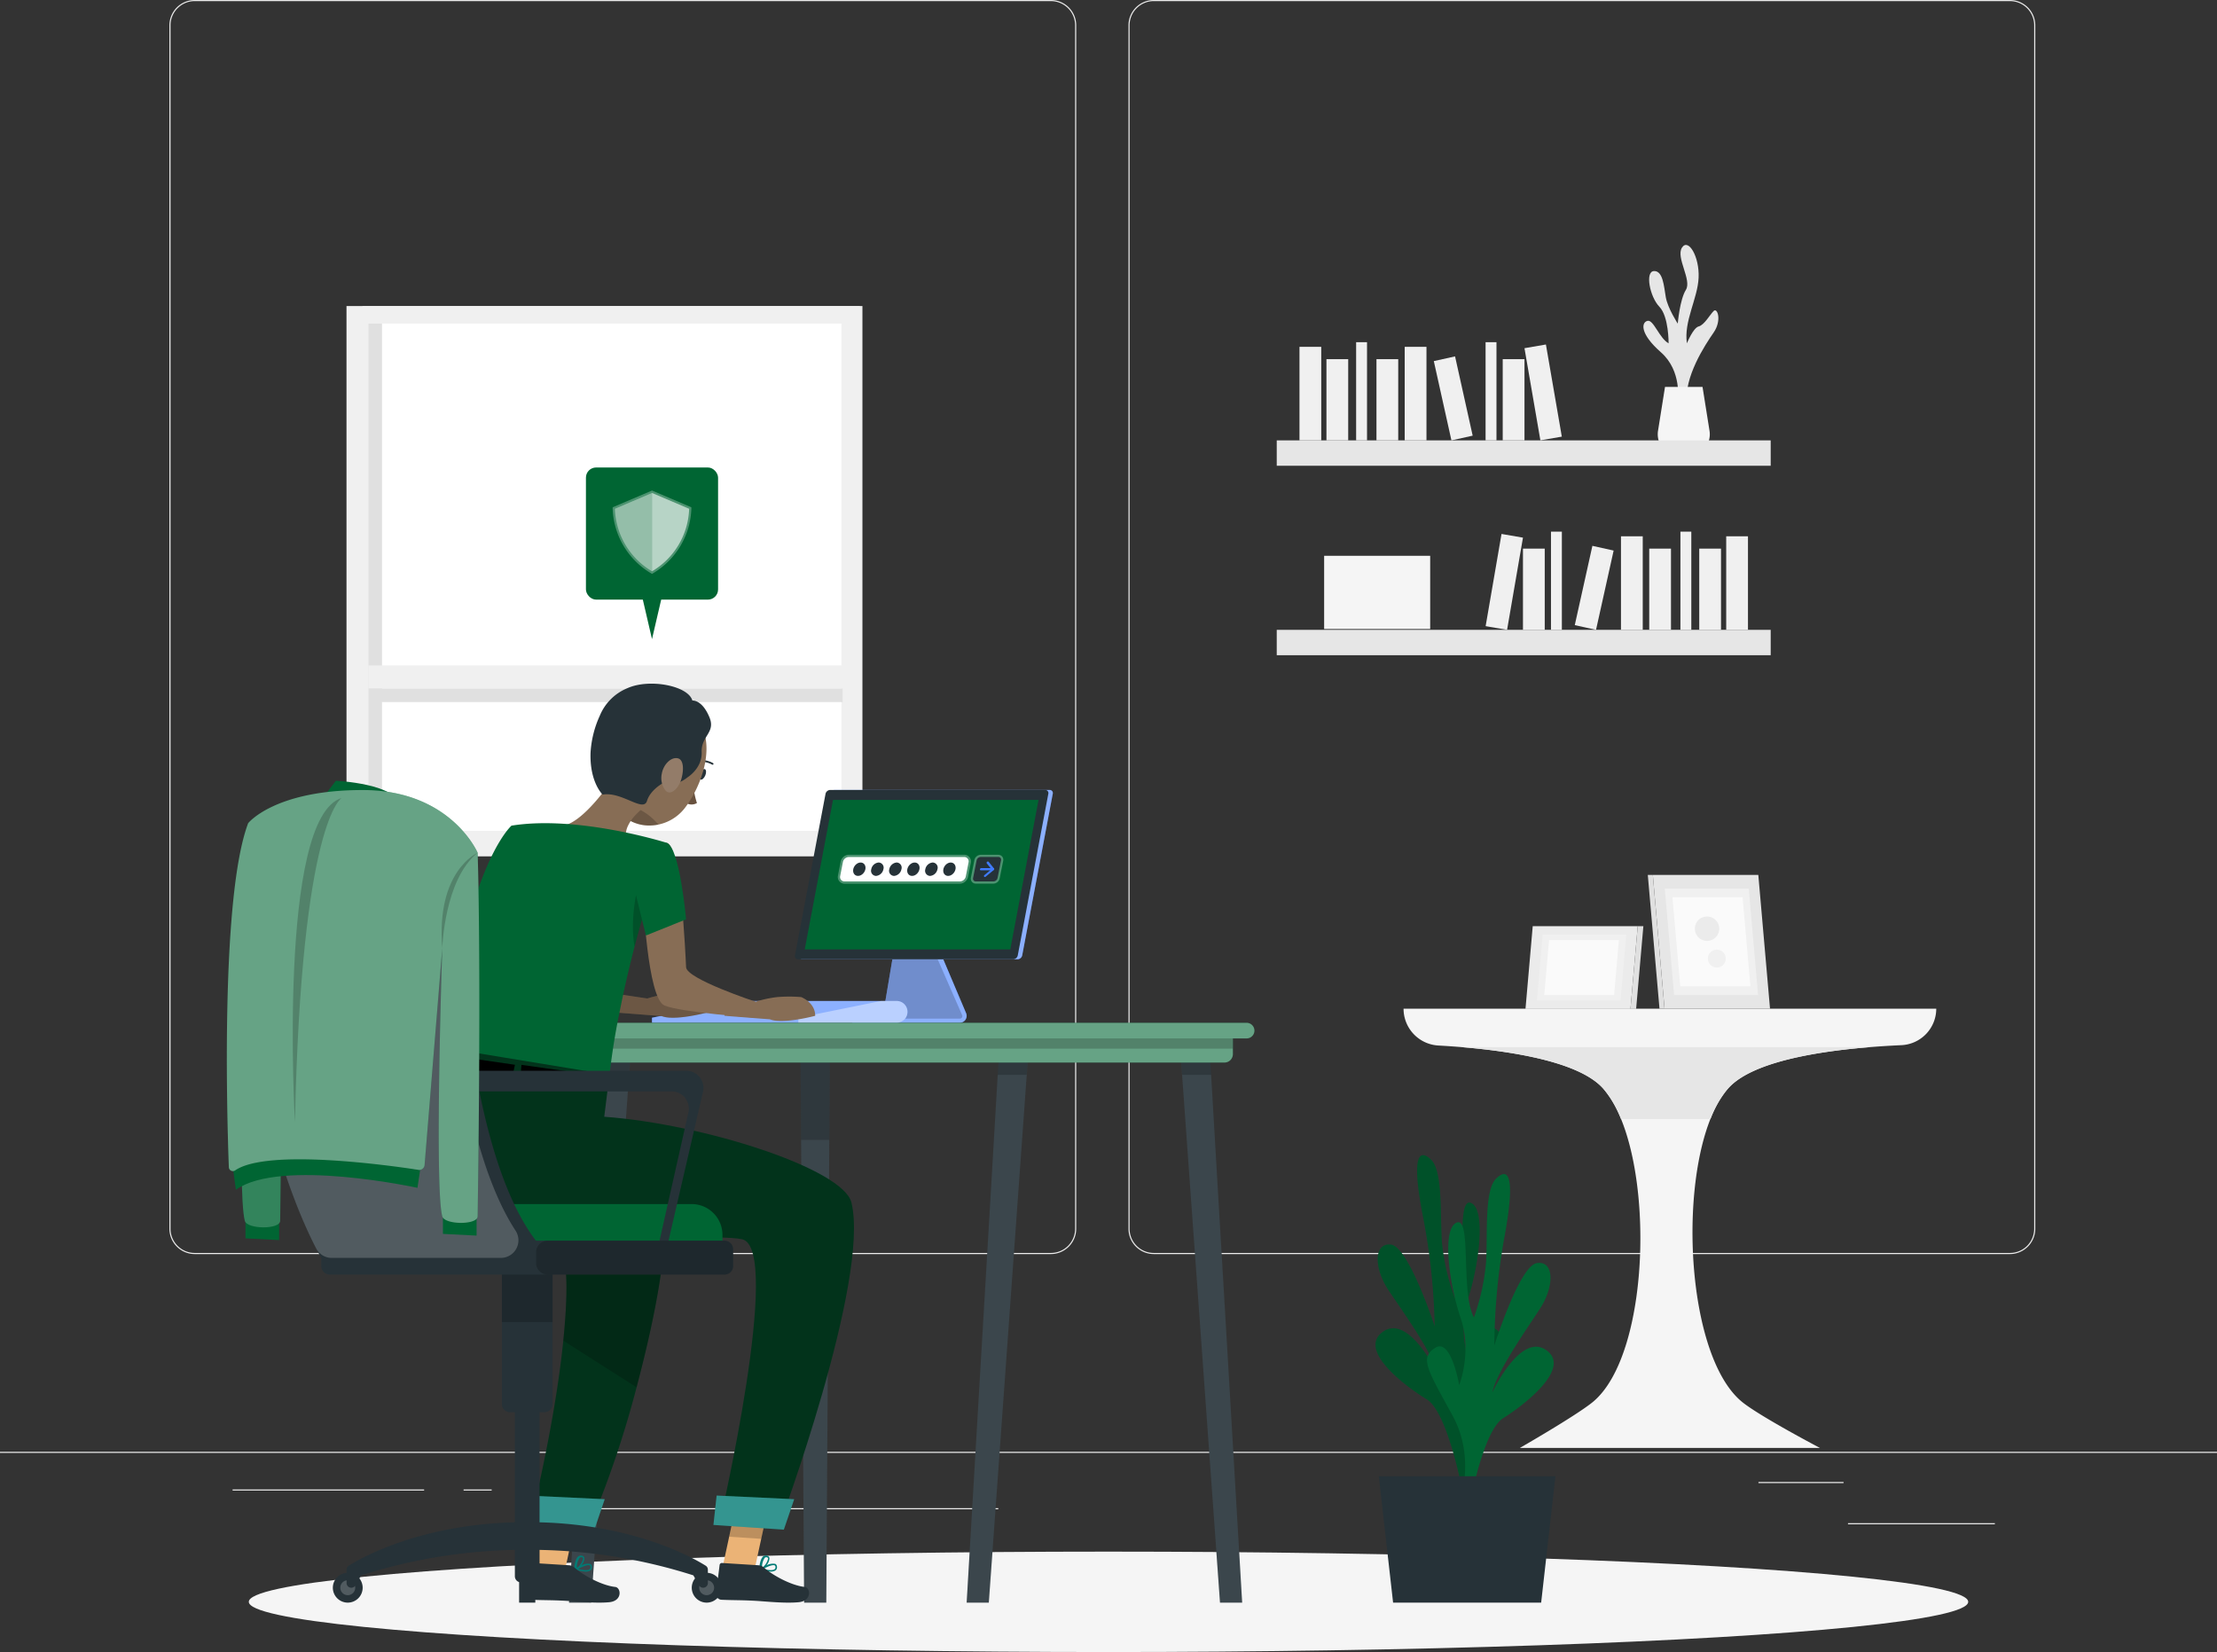 <svg xmlns="http://www.w3.org/2000/svg" width="899.752" height="670.51" viewBox="0 0 899.752 670.51"><rect x="0" y="0" width="899.752" height="670.51" fill="#333333" stroke="none"/><defs><style>.a{fill:#ebebeb;}.b{fill:#f5f5f5;}.c{fill:#e6e6e6;}.d{fill:#e0e0e0;}.e{fill:#f0f0f0;}.f{fill:#fafafa;}.g,.l,.m,.n,.o,.p,.q,.y,.z{fill:#fff;}.h{fill:#006533;}.i,.y,.z{opacity:0.2;}.i,.l,.m,.n,.z{isolation:isolate;}.j{fill:#263238;}.k{fill:#407bff;}.l,.q{opacity:0.4;}.m{opacity:0.1;}.n,.o{opacity:0.3;}.p{opacity:0.6;}.r{fill:#876d55;}.s{fill:#68513e;}.t{fill:none;stroke:#263238;stroke-linecap:round;stroke-linejoin:round;stroke-width:0.725px;}.u{fill:#937c69;}.v{fill:#ebb376;}.w{fill:#02331b;}.x{fill:#017a74;}</style></defs><g transform="translate(0 -54.953)"><g transform="translate(0 54.953)"><rect class="a" width="899.752" height="0.45" transform="translate(0 589.238)"/><rect class="a" width="59.603" height="0.45" transform="translate(749.994 618.204)"/><rect class="a" width="15.643" height="0.45" transform="translate(580.387 623.086)"/><rect class="a" width="34.537" height="0.45" transform="translate(713.657 601.493)"/><rect class="a" width="77.726" height="0.45" transform="translate(94.401 604.518)"/><rect class="a" width="11.396" height="0.45" transform="translate(188.149 604.518)"/><rect class="a" width="168.57" height="0.45" transform="translate(236.583 612.114)"/><path class="a" d="M395.961,563.938H48.479a10.284,10.284,0,0,1-10.272-10.272V65.223a10.283,10.283,0,0,1,10.272-10.27H395.961a10.283,10.283,0,0,1,10.27,10.27V553.666a10.284,10.284,0,0,1-10.27,10.272ZM48.479,55.4a9.831,9.831,0,0,0-9.819,9.819V553.666a9.831,9.831,0,0,0,9.819,9.819H395.961a9.831,9.831,0,0,0,9.819-9.819V65.223a9.831,9.831,0,0,0-9.819-9.819Z" transform="translate(30.546 -54.953)"/><path class="a" d="M612.255,563.938H264.775a10.283,10.283,0,0,1-10.27-10.272V65.223a10.281,10.281,0,0,1,10.27-10.27H612.255a10.283,10.283,0,0,1,10.273,10.27V553.666a10.284,10.284,0,0,1-10.273,10.272ZM264.775,55.4a9.831,9.831,0,0,0-9.819,9.819V553.666a9.831,9.831,0,0,0,9.819,9.819H612.255a9.833,9.833,0,0,0,9.819-9.819V65.223a9.833,9.833,0,0,0-9.819-9.819Z" transform="translate(203.478 -54.953)"/><g transform="translate(140.623 99.417)"><g transform="translate(428.999 309.973)"><path class="b" d="M316.544,282.454H532.738a14.829,14.829,0,0,1-14.174,14.812c-23.237,1.047-58.979,4.724-70.318,17.579-21.129,23.964-19.082,108.14,6.224,127.643,7.936,6.113,31.068,18.25,31.068,18.25h-121.8s21.615-12.383,29.127-18.25c25.163-19.656,25.9-103.782,4.67-127.643-10.892-12.239-44.392-16.191-66.87-17.439a14.962,14.962,0,0,1-14.12-14.951Z" transform="translate(-316.544 -282.454)"/><path class="c" d="M495.54,291.121c-21.959,1.759-48.275,6.1-57.7,16.795a42.527,42.527,0,0,0-7.147,12.381H394.376a43.247,43.247,0,0,0-7.259-12.381c-9.466-10.634-36-15.012-57.542-16.795Z" transform="translate(-306.126 -275.525)"/></g><g transform="translate(478.483 276.474)"><path class="a" d="M386.652,297.443l2.939-33.6H346.983l-2.939,33.6Z" transform="translate(-344.044 -263.839)"/><path class="d" d="M367.721,297.443l2.939-33.6h2.295l-2.939,33.6Z" transform="translate(-325.113 -263.839)"/><path class="e" d="M380.546,292.494l2.341-26.751H348.963l-2.341,26.751Z" transform="translate(-341.982 -262.316)"/><path class="f" d="M376.621,289.313l1.956-22.347H350.229l-1.954,22.347Z" transform="translate(-340.659 -261.338)"/></g><g transform="translate(528.118 255.68)"><path class="c" d="M377.514,306.575h42.81l-4.751-54.291h-42.81Z" transform="translate(-370.717 -252.284)"/><path class="d" d="M378.421,306.575h-2.044l-4.751-54.291h2.044Z" transform="translate(-371.626 -252.284)"/><path class="e" d="M379.24,298.581h34.08l-3.782-43.22h-34.08Z" transform="translate(-368.561 -249.823)"/><path class="f" d="M380.349,293.443h28.469l-3.159-36.107H377.19Z" transform="translate(-367.176 -248.244)"/><path class="a" d="M390.691,270.115h0a4.952,4.952,0,0,1-7,0h0a4.952,4.952,0,0,1,0-7h0a4.955,4.955,0,0,1,7,0h0A4.952,4.952,0,0,1,390.691,270.115Z" transform="translate(-363.141 -244.784)"/><path class="e" d="M386.243,270.207h0a3.627,3.627,0,0,1,5.128,0h0a3.627,3.627,0,0,1-2.564,6.191h0a3.627,3.627,0,0,1-2.564-6.19Z" transform="translate(-360.789 -238.802)"/></g><g transform="translate(0 24.796)"><rect class="d" width="201.882" height="223.278" transform="translate(208.329 223.278) rotate(180)"/><rect class="e" width="209.389" height="223.278" transform="translate(209.389 223.278) rotate(180)"/><rect class="g" width="192.008" height="205.898" transform="translate(200.866 213.019) rotate(180)"/><rect class="d" width="5.552" height="205.898" transform="translate(14.41 213.019) rotate(180)"/><rect class="d" width="5.552" height="187.541" transform="translate(13.816 160.735) rotate(-90)"/><rect class="e" width="194.987" height="9.321" transform="translate(203.843 155.183) rotate(180)"/></g><g transform="translate(377.533 0)"><path class="c" d="M384.581,173.22s1.8-11.877-6.86-19.479-7.9-12.144-5.426-12.733,4.759,7.022,8.566,9.116c0,0,.12-10.85-3.747-14.848s-5.9-14.294-2.217-14.475,4.062,6.116,4.822,10.58,4.86,10.747,4.86,10.747.8-9.706,3.3-13.705-4.163-13.133-1.595-17.129,7.139,3.615,6.758,12.182-6.091,17.7-4.751,26.648c0,0,2.52-6.282,4.781-6.853s4.545-4.726,6.069-6.263,3.425,3.79,0,8.739-12.183,18.19-10.85,28.889Z" transform="translate(-221.828 -110.2)"/><path class="b" d="M376.821,142.218l-2.836,17.8a9.049,9.049,0,0,0,8.937,10.473h3.025a9.049,9.049,0,0,0,8.937-10.473l-2.836-17.8Z" transform="translate(-219.245 -84.6)"/><rect class="c" width="200.471" height="10.3" transform="translate(0 79.32)"/><rect class="e" width="8.832" height="37.967" transform="translate(9.228 41.353)"/><rect class="e" width="8.832" height="37.967" transform="translate(51.933 41.353)"/><rect class="e" width="8.832" height="37.967" transform="matrix(0.985, -0.17, 0.17, 0.985, 100.542, 41.905)"/><rect class="e" width="8.832" height="32.964" transform="translate(20.171 46.356)"/><rect class="e" width="8.832" height="32.964" transform="translate(40.471 46.356)"/><rect class="e" width="8.832" height="32.964" transform="translate(91.71 46.356)"/><rect class="e" width="8.832" height="32.964" transform="translate(63.744 47.14) rotate(-12.527)"/><rect class="e" width="4.415" height="39.853" transform="translate(32.223 39.467)"/><rect class="e" width="4.417" height="39.853" transform="translate(84.756 39.467)"/></g><g transform="translate(377.533 116.362)"><rect class="c" width="200.471" height="10.3" transform="translate(200.471 50.153) rotate(180)"/><rect class="e" width="8.832" height="37.967" transform="translate(191.243 39.853) rotate(180)"/><rect class="e" width="8.832" height="37.967" transform="translate(148.538 39.853) rotate(180)"/><rect class="e" width="8.832" height="37.968" transform="translate(93.48 39.853) rotate(-170.222)"/><rect class="e" width="8.832" height="32.964" transform="translate(180.3 39.853) rotate(180)"/><rect class="e" width="8.832" height="32.964" transform="translate(160.001 39.853) rotate(180)"/><rect class="e" width="8.832" height="32.964" transform="translate(108.761 39.853) rotate(180)"/><rect class="e" width="8.832" height="32.964" transform="translate(129.578 39.853) rotate(-167.474)"/><rect class="e" width="4.415" height="39.853" transform="translate(168.247 39.853) rotate(180)"/><rect class="e" width="4.417" height="39.853" transform="translate(115.715 39.853) rotate(180)"/><rect class="b" width="43.033" height="29.71" transform="translate(62.27 39.512) rotate(180)"/></g></g></g><g transform="translate(100.973 684.709)"><ellipse class="b" cx="348.905" cy="20.377" rx="348.905" ry="20.377" transform="translate(0 0)"/></g><g transform="translate(558.247 523.804)"><path class="h" d="M350.254,451.782s-8.911-19.446,1.267-38.616,13.135-23.685,6.642-27.613-9.469,15.336-9.469,15.336-5.473-13.252-.95-27.12,7.351-36.456,1.18-38.88-1.177,28.18-6.531,38.61a89.813,89.813,0,0,1-5.237-22.751c-.741-11.14.417-28.927-4.458-33.488s-7.993-1.4-3.205,23.175A257.132,257.132,0,0,1,334.243,385s-10.576-32.245-17.675-33.186-7.089,9.5-1.014,18.561,17.794,25.285,19.715,33.634c0,0-11.608-24.268-22.051-16.831s9.089,22.1,17.794,27.4,14.75,38.5,14.75,38.5Z" transform="translate(-310.223 -315.498)"/><path class="i" d="M350.254,451.782s-8.911-19.446,1.267-38.616,13.135-23.685,6.642-27.613-9.469,15.336-9.469,15.336-5.473-13.252-.95-27.12,7.351-36.456,1.18-38.88-1.177,28.18-6.531,38.61a89.813,89.813,0,0,1-5.237-22.751c-.741-11.14.417-28.927-4.458-33.488s-7.993-1.4-3.205,23.175A257.132,257.132,0,0,1,334.243,385s-10.576-32.245-17.675-33.186-7.089,9.5-1.014,18.561,17.794,25.285,19.715,33.634c0,0-11.608-24.268-22.051-16.831s9.089,22.1,17.794,27.4,14.75,38.5,14.75,38.5Z" transform="translate(-310.223 -315.498)"/><path class="h" d="M333.933,456.347s8.677-19.579-1.742-38.594-13.417-23.487-6.968-27.511,9.66,15.192,9.66,15.192,5.312-13.331.633-27.131-7.788-36.345-1.649-38.858,1.517,28.159,7,38.51a90.03,90.03,0,0,0,4.963-22.829c.607-11.149-.762-28.918,4.056-33.551s7.975-1.527,3.484,23.121a257.357,257.357,0,0,0-4.219,44.632s10.189-32.4,17.274-33.447,7.2,9.4,1.234,18.542-17.5,25.551-19.319,33.925c0,0,11.317-24.439,21.855-17.159s-8.823,22.23-17.465,27.654-14.288,38.713-14.288,38.713Z" transform="translate(-300.937 -312.087)"/><g transform="translate(1.329 130.302)"><path class="j" d="M382.654,387.908H310.962l5.8,51.311h60.089Z" transform="translate(-310.962 -387.908)"/></g></g><g transform="translate(225.949 375.571)"><g transform="translate(96.645 0)"><path class="k" d="M235.838,301.367H192.216v-1.68h9.852a2.822,2.822,0,0,0,2.768-2.337l4.406-26.238.863-5.164h14.943l13.365,31.539a2.8,2.8,0,0,1-2.575,3.882Z" transform="translate(-168.916 -206.882)"/><path class="l" d="M235.838,301.367H192.216v-1.68h9.852a2.822,2.822,0,0,0,2.768-2.337l4.406-26.238.863-5.164h14.943l13.365,31.539a2.8,2.8,0,0,1-2.575,3.882Z" transform="translate(-168.916 -206.882)"/><path class="i" d="M231.52,297.392H197.691a2.822,2.822,0,0,0,2.768-2.338l4.406-26.238h15.658l11.908,27.19a.995.995,0,0,1-.911,1.386Z" transform="translate(-164.539 -204.588)"/><path class="k" d="M268.846,301.854h-87.26a1.267,1.267,0,0,1-1.28-1.584l12.4-65.564a2,2,0,0,1,1.877-1.584h87.26a1.267,1.267,0,0,1,1.28,1.584l-12.4,65.564a2,2,0,0,1-1.877,1.584Z" transform="translate(-178.467 -233.122)"/><path class="l" d="M268.846,301.854h-87.26a1.267,1.267,0,0,1-1.28-1.584l12.4-65.564a2,2,0,0,1,1.877-1.584h87.26a1.267,1.267,0,0,1,1.28,1.584l-12.4,65.564a2,2,0,0,1-1.877,1.584Z" transform="translate(-178.467 -233.122)"/><path class="j" d="M267.846,301.854h-87.26a1.267,1.267,0,0,1-1.28-1.584l12.4-65.564a2,2,0,0,1,1.877-1.584h87.26a1.267,1.267,0,0,1,1.28,1.584l-12.4,65.564a2,2,0,0,1-1.877,1.584Z" transform="translate(-179.266 -233.122)"/><path class="h" d="M264.912,296.043H181.493l11.472-60.676h83.418Z" transform="translate(-177.49 -231.331)"/></g><g transform="translate(38.66 85.636)"><path class="k" d="M147.048,289.555v-2.046l33.589-6.786h65.687a4.414,4.414,0,0,1,4.414,4.412h0a4.414,4.414,0,0,1-4.412,4.414Z" transform="translate(-147.045 -280.704)"/><path class="l" d="M250.733,285.146a4.409,4.409,0,0,1-1.278,3.114,4.468,4.468,0,0,1-3.131,1.3H147.046v-2.033l33.6-6.81h65.682a4.409,4.409,0,0,1,4.407,4.434Z" transform="translate(-147.046 -280.712)"/><path class="l" d="M224.349,285.146a4.409,4.409,0,0,1-1.278,3.114,4.468,4.468,0,0,1-3.131,1.3H180.046v-2.033l33.6-6.81h6.3a4.409,4.409,0,0,1,4.407,4.434Z" transform="translate(-120.662 -280.712)"/></g><g transform="translate(0 94.511)"><g transform="translate(166.357 10.495)"><path class="j" d="M218.011,516.31H227l16.153-224.833H231.228Z" transform="translate(-218.005 -291.477)"/><path class="m" d="M218.008,516.149H227l15.362-213.665.792-10.805H231.227l-.646,10.805Z" transform="translate(-218.008 -291.315)"/><path class="i" d="M224.995,301.948h11.781l.792-10.27H225.636Z" transform="translate(-212.422 -291.315)"/></g><g transform="translate(98.928 10.495)"><path class="j" d="M182.008,516.31H191l1.468-224.833H180.54Z" transform="translate(-180.534 -291.477)"/><path class="m" d="M180.537,291.678l.234,36.275L182,516.15H191l1.232-188.2.234-36.275Z" transform="translate(-180.537 -291.315)"/><path class="i" d="M180.537,291.678l.234,36.678h11.458l.234-36.678Z" transform="translate(-180.537 -291.315)"/></g><g transform="translate(4.973 10.495)"><path class="j" d="M128.328,516.31h8.983l16.153-224.833H141.54Z" transform="translate(-128.323 -291.477)"/><path class="m" d="M128.325,516.15h8.987l15.362-213.668.792-10.805H141.537l-.646,10.805Z" transform="translate(-128.325 -291.316)"/><path class="i" d="M135.312,301.948h11.781l.792-10.27H135.958Z" transform="translate(-122.739 -291.315)"/></g><g transform="translate(253.027 10.495)"><path class="j" d="M282.326,516.31h8.987L278.094,291.477H266.171Z" transform="translate(-266.171 -291.477)"/><path class="m" d="M266.176,291.679l.792,10.805,15.362,213.665h8.979l-12.56-213.666-.645-10.805Z" transform="translate(-266.168 -291.316)"/><path class="i" d="M278.1,291.678H266.176l.792,10.27h11.781Z" transform="translate(-266.168 -291.315)"/></g><g transform="translate(8.74 4.865)"><path class="h" d="M3.424,0H262.245a3.424,3.424,0,0,1,3.424,3.424v7.838H0V3.424A3.424,3.424,0,0,1,3.424,0Z" transform="translate(265.669 11.261) rotate(180)"/><path class="l" d="M3.424,0H262.245a3.424,3.424,0,0,1,3.424,3.424v7.838H0V3.424A3.424,3.424,0,0,1,3.424,0Z" transform="translate(265.669 11.261) rotate(180)"/></g><rect class="i" width="265.671" height="5.63" transform="translate(274.409 10.495) rotate(180)"/><path class="h" d="M128.729,291.98H405.543a3.167,3.167,0,0,0,3.167-3.167h0a3.167,3.167,0,0,0-3.167-3.167H128.729a3.167,3.167,0,0,0-3.167,3.167h0A3.167,3.167,0,0,0,128.729,291.98Z" transform="translate(-125.562 -285.645)"/><path class="l" d="M128.729,291.98H405.543a3.167,3.167,0,0,0,3.167-3.167h0a3.167,3.167,0,0,0-3.167-3.167H128.729a3.167,3.167,0,0,0-3.167,3.167h0A3.167,3.167,0,0,0,128.729,291.98Z" transform="translate(-125.562 -285.645)"/></g><g transform="translate(114.074 26.309)"><path class="n" d="M191.635,259.463a2.683,2.683,0,0,1-2.632-3.2l1.121-5.746a3.441,3.441,0,0,1,3.368-2.775h46.8a2.683,2.683,0,0,1,2.632,3.2l-1.123,5.745a3.438,3.438,0,0,1-3.367,2.775Z" transform="translate(-188.954 -247.743)"/><path class="g" d="M238.031,258.16h-46.8a1.78,1.78,0,0,1-1.742-2.122l1.121-5.747a2.534,2.534,0,0,1,2.485-2.046h46.788a1.782,1.782,0,0,1,1.742,2.122l-1.121,5.747a2.534,2.534,0,0,1-2.475,2.046Z" transform="translate(-188.551 -247.344)"/><g transform="translate(5.171 2.162)"><ellipse class="j" cx="2.898" cy="2.309" rx="2.898" ry="2.309" transform="translate(0 4.75) rotate(-55.032)"/><path class="j" d="M201.462,252.208a3.326,3.326,0,0,1-2.993,2.719,2.084,2.084,0,0,1-1.929-2.719,3.326,3.326,0,0,1,2.992-2.719,2.086,2.086,0,0,1,1.93,2.719Z" transform="translate(-188.134 -248.51)"/><path class="j" d="M205.526,252.208a3.326,3.326,0,0,1-2.992,2.719,2.084,2.084,0,0,1-1.931-2.719,3.326,3.326,0,0,1,2.993-2.719,2.084,2.084,0,0,1,1.929,2.719Z" transform="translate(-184.884 -248.51)"/><ellipse class="j" cx="2.898" cy="2.309" rx="2.898" ry="2.309" transform="translate(21.942 4.75) rotate(-55.032)"/><path class="j" d="M213.651,252.208a3.326,3.326,0,0,1-2.992,2.719,2.084,2.084,0,0,1-1.931-2.719,3.326,3.326,0,0,1,2.993-2.719,2.084,2.084,0,0,1,1.929,2.719Z" transform="translate(-178.387 -248.51)"/><ellipse class="j" cx="2.898" cy="2.309" rx="2.898" ry="2.309" transform="translate(36.572 4.75) rotate(-55.032)"/></g><g transform="translate(53.967 0)"><path class="n" d="M220.993,259.463a2.045,2.045,0,0,1-1.595-.729,2.082,2.082,0,0,1-.407-1.742l1.416-7.127a2.692,2.692,0,0,1,2.558-2.122h7.127a2.04,2.04,0,0,1,1.593.729,2.082,2.082,0,0,1,.407,1.742l-1.416,7.126a2.692,2.692,0,0,1-2.558,2.122Z" transform="translate(-218.944 -247.744)"/><path class="j" d="M220.6,258.162h7.126a1.788,1.788,0,0,0,1.676-1.4l1.416-7.126a1.108,1.108,0,0,0-1.118-1.4h-7.126a1.79,1.79,0,0,0-1.676,1.4l-1.416,7.126a1.109,1.109,0,0,0,1.118,1.4Z" transform="translate(-218.547 -247.346)"/><g transform="translate(3.704 2.726)"><g transform="translate(1.639 0)"><path class="k" d="M222.275,255.542a.369.369,0,0,1-.291-.131.475.475,0,0,1,.127-.633l2.851-2.376-1.9-2.376a.475.475,0,0,1,.127-.633.445.445,0,0,1,.633,0l2.163,2.692a.475.475,0,0,1-.128.634l-3.235,2.692a.55.55,0,0,1-.345.131Z" transform="translate(-221.914 -249.26)"/></g><g transform="translate(0 2.683)"><path class="k" d="M226.238,251.65h-4.863a.359.359,0,0,1-.361-.45.578.578,0,0,1,.54-.45h4.863a.359.359,0,0,1,.361.45.578.578,0,0,1-.54.45Z" transform="translate(-221.002 -250.75)"/></g></g></g></g></g><g transform="translate(237.798 244.69)"><rect class="h" width="53.629" height="53.629" rx="4.123" transform="translate(53.629 53.629) rotate(180)"/><path class="h" d="M144.717,189.081l4.194,18.035,4.194-18.035Z" transform="translate(-122.098 -137.455)"/><g transform="translate(10.842 9.358)"><path class="o" d="M153.675,199.137a31.8,31.8,0,0,1-15.5-26.172l.017-.576,15.957-6.8,15.955,6.8.017.576a31.816,31.816,0,0,1-15.5,26.172l-.475.287Z" transform="translate(-138.171 -165.592)"/><path class="p" d="M147.048,166.136l15.075,6.419a30.615,30.615,0,0,1-15.075,25.378Z" transform="translate(-131.075 -165.157)"/><path class="q" d="M153.746,166.136l-15.075,6.419a30.615,30.615,0,0,0,15.075,25.378Z" transform="translate(-137.771 -165.157)"/></g></g><g transform="translate(92.063 332.431)"><g transform="translate(72.086 0)"><path class="r" d="M139,279.2l12.577,1.885a47.837,47.837,0,0,1,8.78-1.885,58.511,58.511,0,0,1,9.73,0s5.7,2.135,5.7,7.592c0,0-13.287,3.56-18.389,1.425l-18.391-1.425Z" transform="translate(-53.019 -153.307)"/><path class="i" d="M139,279.2l12.577,1.885a47.837,47.837,0,0,1,8.78-1.885,58.511,58.511,0,0,1,9.73,0s5.7,2.135,5.7,7.592c0,0-13.287,3.56-18.389,1.425l-18.391-1.425Z" transform="translate(-53.019 -153.307)"/><g transform="translate(64.27)"><g transform="translate(50.028 31.359)"><path class="s" d="M157.628,231.836a32.5,32.5,0,0,0,1.508,7.624,4.216,4.216,0,0,1-4.4-.049Z" transform="translate(-154.736 -222.371)"/><path class="j" d="M160.143,230.995c-.485,1.164-1.346,1.913-1.929,1.672s-.662-1.381-.181-2.545,1.346-1.913,1.927-1.672S160.625,229.823,160.143,230.995Z" transform="translate(-152.35 -225.115)"/><path class="t" d="M163.836,227.771s-3.715-2.255-7.024-.57" transform="translate(-153.076 -226.576)"/></g><path class="r" d="M168.157,256.283a18.468,18.468,0,0,1-1.267,1.438,18.193,18.193,0,0,1-12.072,5.484,16.312,16.312,0,0,1-13.024-5.21,16.487,16.487,0,0,1-3.349-5.576c-3.207-8.634.063-15.447,4.67-27.4a17.542,17.542,0,0,1,29.265-5.969C181.7,228.879,175.429,246.931,168.157,256.283Z" transform="translate(-118.759 -205.664)"/><path class="i" d="M155.491,244.423a17.981,17.981,0,0,1-2.73.355,16.312,16.312,0,0,1-13.024-5.21,19.071,19.071,0,0,1,3.872-3.009A25.259,25.259,0,0,1,155.491,244.423Z" transform="translate(-116.699 -187.237)"/><path class="r" d="M126.935,254.627c1.178,8.433,19.6,11.578,19.6,11.578s9.093,4.141,9.466.532c-3.763-4.355-4.178-8.148-2.881-11.478a16.482,16.482,0,0,1,3.706-5.35,34.434,34.434,0,0,1,2.683-2.477l-5.62-23.076C149.843,233.126,136,253.378,126.935,254.627Z" transform="translate(-126.935 -196.993)"/><path class="j" d="M174.523,216.006s3.935-.489,6.951,6.849c2.545,6.184-3.441,7.522-3.183,14.095s-5.744,10.221-5.744,10.221-5.052,4.353-9.344,1.992c0,0-5.619,2.756-7.1,7.564s-10.169-3.878-18-2.561c0,0-5.3-4.952-4.909-16.974a41.687,41.687,0,0,1,3.772-15.075,20.486,20.486,0,0,1,11.244-11.159C157.163,206.963,172.838,210.005,174.523,216.006Z" transform="translate(-121.945 -209.15)"/><path class="u" d="M149.352,232.213a8.289,8.289,0,0,0,1.536,6.932c1.919,2.083,4.99-.557,6.232-4.217,1.08-3.251,1.449-8.351-1.352-8.924S149.941,228.7,149.352,232.213Z" transform="translate(-109.173 -195.73)"/></g><g transform="translate(12.133 56.629)"><path class="h" d="M192.25,248.588q-3.859,10.744-6.91,20.694c-1.3,4.1-2.483,8.116-3.581,11.985q-1.376,4.886-2.556,9.466c-.378,1.476-.755,2.933-1.109,4.372-1.98,7.936-3.581,15.17-4.841,21.538A285.471,285.471,0,0,0,168.593,347l-70.631-8.835c2.447-12.129,4.355-22.727,7.019-34.155,1.476-6.262,3.15-12.777,5.308-19.921,1.511-5.128,3.275-10.581,5.362-16.5,7.09-20.334,13.62-25.972,13.62-25.972C156.442,237.263,192.25,248.588,192.25,248.588Z" transform="translate(-97.962 -240.619)"/></g><path class="r" d="M163.411,279.93l12.577,1.885a48.049,48.049,0,0,1,8.781-1.885,58.5,58.5,0,0,1,9.728,0s5.7,2.136,5.7,7.6c0,0-13.29,3.56-18.391,1.425l-18.391-1.425Z" transform="translate(-33.502 -152.725)"/><g transform="translate(51.943 329.514)"><path class="v" d="M120.085,422.58l13.144.238,6.55-30.333-13.144-.22Z" transform="translate(-120.085 -392.264)"/><path class="i" d="M125.347,392.264l13.136.237-3.749,17.338-13.019-.873Z" transform="translate(-118.781 -392.264)"/></g><path class="w" d="M170,414.683a412.678,412.678,0,0,1-19.162,56.575l-24-1.834s9.849-38.464,13.415-73.688c2.217-21.744,2.013-39.739-4.352-41.129-4.01-.884-13.384-.85-25.391-.572V309.273c33.7,6.921,67.241,19.976,69.794,30.448C183.872,354.46,177.639,385.659,170,414.683Z" transform="translate(-75.793 -129.101)"/><g transform="translate(48.5 329.524)"><path class="x" d="M118.172,404.195l28.577,1.9,4.2-12.353-31.483-1.473Z" transform="translate(-118.172 -392.27)"/><path class="y" d="M118.172,404.195l28.577,1.9,4.2-12.353-31.483-1.473Z" transform="translate(-118.172 -392.27)"/></g><g transform="translate(68.869 353.888)"><path class="x" d="M129.491,411.338c0,.014.272.021.276.035.016.049.293.09.331.123s.024.07.055.092a.183.183,0,0,0,.111-.01,16.078,16.078,0,0,0,3.424.676,3.5,3.5,0,0,0,2.5-.491,1.636,1.636,0,0,0,.475-1.682,1.165,1.165,0,0,0-.66-.912,5.384,5.384,0,0,0-3.642.67,4.681,4.681,0,0,0,1.3-3.009,1.249,1.249,0,0,0-1.118-.995,1.93,1.93,0,0,0-1.462.344c-1.37,1.183-1.584,4.9-1.584,5.126v.027Zm1.413-.762-.269.158a6.651,6.651,0,0,1,1.109-4.019.884.884,0,0,1,.67-.238l.149.019c.434.079.534.3.551.475a6.2,6.2,0,0,1-2.209,3.6Zm.188.651c1.584-.873,3.832-1.835,4.672-1.447a.561.561,0,0,1,.317.45,1.126,1.126,0,0,1-.287,1.074c-.657.564-2.385.529-4.705-.079Z" transform="translate(-129.491 -405.809)"/></g><path class="j" d="M135.959,408.4l-14.728-.918a.931.931,0,0,0-1.026.828v.014l-1.444,11.616a2.323,2.323,0,0,0,2.147,2.461c5.144.237,7.609.093,14.095.447,3.977.238,11.816,1.083,17.3.553s4.816-5.942,2.445-6.2c-5.62-.633-13.064-4.768-16.581-7.9A3.688,3.688,0,0,0,135.959,408.4Z" transform="translate(-69.204 -50.589)"/><path class="i" d="M170,414.683c-8.965-5.677-19.452-12.353-29.744-18.945,2.217-21.744,2.013-39.739-4.352-41.129-4.01-.884-13.384-.85-25.391-.572V309.273c33.7,6.921,67.241,19.976,69.794,30.448C183.873,354.46,177.64,385.659,170,414.683Z" transform="translate(-75.794 -129.101)"/><g transform="translate(128.838 329.514)"><path class="v" d="M162.815,422.58l13.144.238,6.55-30.333-13.144-.22Z" transform="translate(-162.815 -392.264)"/><path class="i" d="M168.077,392.264l13.137.237-3.749,17.338-13.019-.873Z" transform="translate(-161.511 -392.264)"/></g><path class="w" d="M172.3,319.4l2.116-16.994L105.719,291.1s-22.464,44.51-11.469,66.324c10.086,20.013,117.448,8.091,133.978,11.7,16.7,3.642-9.062,114.816-9.062,114.816l24,1.832s37.085-100.053,29.456-131.523C269.294,340.522,212.7,322.341,172.3,319.4Z" transform="translate(-91.22 -143.63)"/><g transform="translate(125.392 329.524)"><path class="x" d="M160.9,404.195l28.577,1.9,4.2-12.353L162.2,392.27Z" transform="translate(-160.9 -392.27)"/><path class="y" d="M160.9,404.195l28.577,1.9,4.2-12.353L162.2,392.27Z" transform="translate(-160.9 -392.27)"/></g><g transform="translate(143.964 353.888)"><path class="x" d="M171.221,411.338c0,.014.274.021.277.035.014.049.291.09.329.123s.025.07.055.092a.183.183,0,0,0,.111-.01,16.1,16.1,0,0,0,3.424.676,3.5,3.5,0,0,0,2.5-.491,1.628,1.628,0,0,0,.475-1.682,1.167,1.167,0,0,0-.659-.912,5.384,5.384,0,0,0-3.642.67,4.687,4.687,0,0,0,1.294-3.009,1.248,1.248,0,0,0-1.118-.995,1.934,1.934,0,0,0-1.462.344c-1.37,1.183-1.584,4.9-1.584,5.126v.027Zm1.413-.762-.269.158a6.637,6.637,0,0,1,1.109-4.019.884.884,0,0,1,.67-.238l.149.019c.434.079.534.3.55.475a6.2,6.2,0,0,1-2.208,3.6Zm.188.651c1.584-.873,3.834-1.835,4.672-1.447a.553.553,0,0,1,.317.45,1.123,1.123,0,0,1-.287,1.074c-.656.564-2.377.529-4.7-.079Z" transform="translate(-171.221 -405.809)"/></g><path class="j" d="M178.69,408.4l-14.728-.918a.933.933,0,0,0-1.028.828v.014l-1.444,11.616a2.323,2.323,0,0,0,2.147,2.461c5.142.237,7.609.093,14.095.447,3.977.238,11.814,1.083,17.3.553s4.816-5.942,2.445-6.2c-5.62-.633-13.062-4.768-16.581-7.9a3.685,3.685,0,0,0-2.208-.895Z" transform="translate(-35.041 -50.589)"/><g transform="translate(11.98 150.047)"><path d="M97.877,297.691l31.832,4.173,1.029-4.692-31.884-4.639Z" transform="translate(-97.877 -292.533)"/><path d="M117.779,295.126l-.385,4.665,29.415,4.045v-4.61Z" transform="translate(-82.273 -290.461)"/><path d="M134.754,297.546V301.9l4.276.57v-4.206Z" transform="translate(-68.394 -288.525)"/></g><path class="i" d="M149.543,258.768c-1.3,4.1-2.483,8.116-3.581,11.985q-1.376,4.886-2.556,9.466c-2.217-12.056,1.8-26.447,1.8-26.447Z" transform="translate(-50.029 -173.476)"/><path class="r" d="M154.61,245.043c5.746,1.162,7.643,45.768,7.88,50.519s28.189,13.979,28.189,13.979v6.506s-29.95-2.1-36.941-4.955-8.7-44.241-8.7-44.241Z" transform="translate(-48.192 -180.453)"/><path class="h" d="M156.024,245.043c5.27,1.638,7.88,31.062,7.88,31.062l-16.3,6.561L143.562,266.3s-1.158-3.326,1.123-10.346C147.978,245.821,156.024,245.043,156.024,245.043Z" transform="translate(-49.606 -180.453)"/></g><g transform="translate(0 39.413)"><path class="h" d="M12.53,0H145.952a12.53,12.53,0,0,1,12.53,12.53v9.325H0V12.53A12.53,12.53,0,0,1,12.53,0Z" transform="translate(42.661 171.796)"/><path class="j" d="M106.275,296.455h87.26a6.968,6.968,0,0,1,6.8,8.552l-15.6,67.407h-3.6l13.292-59.071a6.978,6.978,0,0,0-6.81-8.507H108.057Z" transform="translate(-7.097 -178.762)"/><path class="j" d="M133.773,339.975V396.93a3.315,3.315,0,0,1-3.311,3.311H116.5a3.3,3.3,0,0,1-3.311-3.311V339.975Z" transform="translate(-1.572 -143.968)"/><g transform="translate(43.019 321.463)"><path class="j" d="M87.169,415.745a6.051,6.051,0,1,0-6.051,6.05,6.051,6.051,0,0,0,6.051-6.05Z" transform="translate(-75.067 -409.692)"/><path class="y" d="M82.8,414.4a3.025,3.025,0,1,0-3.025,3.025A3.025,3.025,0,0,0,82.8,414.4Z" transform="translate(-73.723 -408.347)"/><g transform="translate(145.664 0)"><path class="j" d="M168.116,415.745a6.051,6.051,0,1,0-6.05,6.05,6.051,6.051,0,0,0,6.05-6.05Z" transform="translate(-156.014 -409.692)"/><path class="y" d="M163.747,414.4a3.026,3.026,0,1,0-3.025,3.025,3.026,3.026,0,0,0,3.025-3.025Z" transform="translate(-154.671 -408.348)"/></g></g><path class="j" d="M156.478,427.225v-65.1H146.466v65.1c-38.987,1-62.677,14.628-67.417,17.615a1.9,1.9,0,0,0-.884,1.612v5.41a1.913,1.913,0,0,0,1.913,1.918h0a1.913,1.913,0,0,0,1.663-.966l2.312-4.056a219.243,219.243,0,0,1,62.412-10.335v10.7a2.475,2.475,0,0,0,2.477,2.477h5.068a2.475,2.475,0,0,0,2.477-2.477v-10.7A219.236,219.236,0,0,1,218.9,448.753l2.312,4.056a1.916,1.916,0,0,0,1.663.966h0a1.913,1.913,0,0,0,1.915-1.915v-5.41a1.9,1.9,0,0,0-.884-1.612C219.153,441.851,195.465,428.222,156.478,427.225Z" transform="translate(-29.57 -126.259)"/><rect class="j" width="6.569" height="12.102" transform="translate(118.618 321.465)"/><rect class="i" width="20.586" height="23.663" transform="translate(111.613 196.007)"/><path class="j" d="M239.6,338.258v6.81a3.484,3.484,0,0,1-3.484,3.473H75.939a3.463,3.463,0,0,1-3.473-3.473v-6.81a3.475,3.475,0,0,1,3.473-3.473H236.112a3.484,3.484,0,0,1,3.484,3.473Z" transform="translate(-34.127 -148.117)"/><path class="j" d="M179.105,420.07H85.658S55.966,370.691,55.966,289.1v-29.96a22.306,22.306,0,0,1,22.314-22.3H117.9a22.293,22.293,0,0,1,22.3,21.666C141.352,300.548,147.543,391.585,179.105,420.07Z" transform="translate(-47.319 -226.42)"/><path class="y" d="M158.546,420.07H89.88a7.093,7.093,0,0,1-6.306-3.82c-6.759-13.035-27.6-58.784-27.6-127.148V259.141a22.3,22.3,0,0,1,22.3-22.3H112.5a22.293,22.293,0,0,1,22.3,21.666c1.028,37.555,6.078,114.222,29.652,150.448a7.139,7.139,0,0,1-5.907,11.111Z" transform="translate(-47.317 -226.42)"/><path class="i" d="M200.866,338.258v6.81a3.475,3.475,0,0,1-3.473,3.473H125.612a4.7,4.7,0,0,1-4.7-4.7v-4.363a4.694,4.694,0,0,1,4.7-4.7h71.77a3.484,3.484,0,0,1,3.484,3.473Z" transform="translate(4.608 -148.117)"/><path class="h" d="M72.45,238.829l5.932-7.777s25.369,1.153,25.972,10.425S72.45,238.829,72.45,238.829Z" transform="translate(-34.14 -231.052)"/><g transform="translate(5.861 31.038)"><path class="h" d="M70.2,248.3s1.547,41.2,0,147.571c-.054,3.587-13.428,3.467-14.351,0-3.224-12.1,0-108.817,0-108.817" transform="translate(-54.418 -248.3)"/><path class="h" d="M55.361,330.6l13.659.464v6.821l-13.659-.7Z" transform="translate(-53.663 -182.501)"/><path class="z" d="M70.2,248.3s1.547,41.2,0,147.571c-.054,3.587-13.428,3.467-14.351,0-3.224-12.1,0-108.817,0-108.817" transform="translate(-54.418 -248.3)"/></g><path class="h" d="M51.973,386.233c-.735-19.606-3.422-109.748,7.834-139.63,0,0,10.611-13.461,46.474-13.461S152.943,258.6,152.943,258.6s1.547,41.2,0,147.569c-.052,3.589-13.426,3.468-14.351,0-3.224-12.1,0-108.814,0-108.814l-7.179,87.984a2.162,2.162,0,0,1-2.48,1.959c-11.314-1.742-61.228-8.8-74.372.2a1.637,1.637,0,0,1-2.588-1.265Z" transform="translate(-51.161 -229.381)"/><path class="h" d="M99.894,329.59l13.659.464v6.821l-13.659-.7Z" transform="translate(-12.199 -152.27)"/><path class="h" d="M128.446,321.4l-1.08,7.184s-55.656-12.144-73.691.792L52.6,321.4S66.536,308.559,128.446,321.4Z" transform="translate(-50.009 -163.38)"/><path class="l" d="M51.973,386.233c-.735-19.606-3.422-109.748,7.834-139.63,0,0,10.611-13.461,46.474-13.461S152.943,258.6,152.943,258.6s1.547,41.2,0,147.569c-.052,3.589-13.426,3.468-14.351,0-3.224-12.1,0-108.814,0-108.814l-7.179,87.984a2.162,2.162,0,0,1-2.48,1.959c-11.314-1.742-61.228-8.8-74.372.2a1.637,1.637,0,0,1-2.588-1.265Z" transform="translate(-51.161 -229.381)"/><path class="i" d="M99.869,286.042s.792-27.934,14.351-38.754C114.22,247.288,97.259,254.592,99.869,286.042Z" transform="translate(-12.436 -218.071)"/><path class="i" d="M85.895,234.929s-16.373,8.922-18.985,131.6C66.91,366.535,59.791,242.855,85.895,234.929Z" transform="translate(-39.278 -227.953)"/></g></g></g></svg>